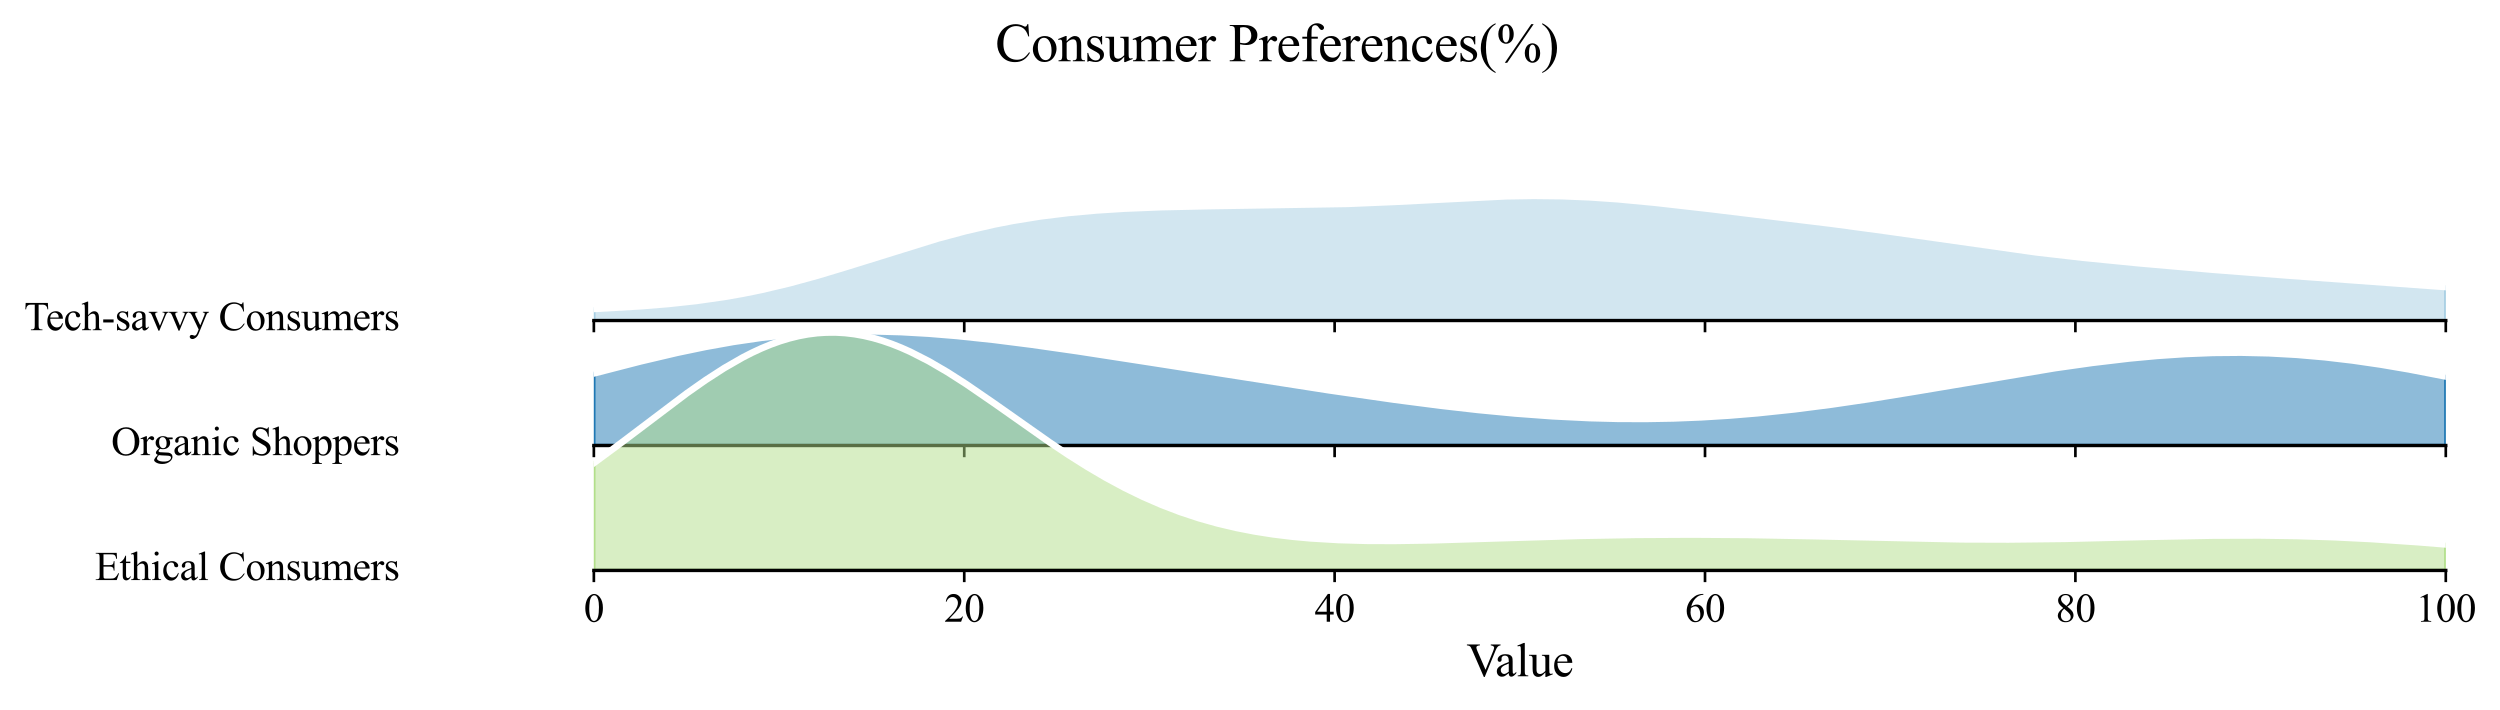 <?xml version="1.0" encoding="utf-8" standalone="no"?>
<!DOCTYPE svg PUBLIC "-//W3C//DTD SVG 1.1//EN"
  "http://www.w3.org/Graphics/SVG/1.1/DTD/svg11.dtd">
<svg xmlns:xlink="http://www.w3.org/1999/xlink" width="746.973pt" height="212.255pt" viewBox="0 0 746.973 212.255" xmlns="http://www.w3.org/2000/svg" version="1.1">
 <defs>
  <style type="text/css">*{stroke-linejoin: round; stroke-linecap: butt}</style>
 </defs>
 <g id="figure_1">
  <g id="patch_1">
   <path d="M 0 212.255 
L 746.973 212.255 
L 746.973 0 
L 0 0 
z
" style="fill: #ffffff"/>
  </g>
  <g id="axes_1">
   <g id="patch_2">
    <path d="M 177.438 95.78 
L 730.773 95.78 
L 730.773 21.12 
L 177.438 21.12 
L 177.438 95.78 
z
" style="fill: none; opacity: 0"/>
   </g>
   <g id="FillBetweenPolyCollection_1">
    <defs>
     <path id="m89d0091199" d="M 177.438 -119.961 
L 177.438 -116.475 
L 180.219 -116.475 
L 182.999 -116.475 
L 185.78 -116.475 
L 188.561 -116.475 
L 191.341 -116.475 
L 194.122 -116.475 
L 196.902 -116.475 
L 199.683 -116.475 
L 202.463 -116.475 
L 205.244 -116.475 
L 208.025 -116.475 
L 210.805 -116.475 
L 213.586 -116.475 
L 216.366 -116.475 
L 219.147 -116.475 
L 221.927 -116.475 
L 224.708 -116.475 
L 227.489 -116.475 
L 230.269 -116.475 
L 233.05 -116.475 
L 235.83 -116.475 
L 238.611 -116.475 
L 241.391 -116.475 
L 244.172 -116.475 
L 246.953 -116.475 
L 249.733 -116.475 
L 252.514 -116.475 
L 255.294 -116.475 
L 258.075 -116.475 
L 260.856 -116.475 
L 263.636 -116.475 
L 266.417 -116.475 
L 269.197 -116.475 
L 271.978 -116.475 
L 274.758 -116.475 
L 277.539 -116.475 
L 280.32 -116.475 
L 283.1 -116.475 
L 285.881 -116.475 
L 288.661 -116.475 
L 291.442 -116.475 
L 294.222 -116.475 
L 297.003 -116.475 
L 299.784 -116.475 
L 302.564 -116.475 
L 305.345 -116.475 
L 308.125 -116.475 
L 310.906 -116.475 
L 313.686 -116.475 
L 316.467 -116.475 
L 319.248 -116.475 
L 322.028 -116.475 
L 324.809 -116.475 
L 327.589 -116.475 
L 330.37 -116.475 
L 333.15 -116.475 
L 335.931 -116.475 
L 338.712 -116.475 
L 341.492 -116.475 
L 344.273 -116.475 
L 347.053 -116.475 
L 349.834 -116.475 
L 352.614 -116.475 
L 355.395 -116.475 
L 358.176 -116.475 
L 360.956 -116.475 
L 363.737 -116.475 
L 366.517 -116.475 
L 369.298 -116.475 
L 372.079 -116.475 
L 374.859 -116.475 
L 377.64 -116.475 
L 380.42 -116.475 
L 383.201 -116.475 
L 385.981 -116.475 
L 388.762 -116.475 
L 391.543 -116.475 
L 394.323 -116.475 
L 397.104 -116.475 
L 399.884 -116.475 
L 402.665 -116.475 
L 405.445 -116.475 
L 408.226 -116.475 
L 411.007 -116.475 
L 413.787 -116.475 
L 416.568 -116.475 
L 419.348 -116.475 
L 422.129 -116.475 
L 424.909 -116.475 
L 427.69 -116.475 
L 430.471 -116.475 
L 433.251 -116.475 
L 436.032 -116.475 
L 438.812 -116.475 
L 441.593 -116.475 
L 444.373 -116.475 
L 447.154 -116.475 
L 449.935 -116.475 
L 452.715 -116.475 
L 455.496 -116.475 
L 458.276 -116.475 
L 461.057 -116.475 
L 463.838 -116.475 
L 466.618 -116.475 
L 469.399 -116.475 
L 472.179 -116.475 
L 474.96 -116.475 
L 477.74 -116.475 
L 480.521 -116.475 
L 483.302 -116.475 
L 486.082 -116.475 
L 488.863 -116.475 
L 491.643 -116.475 
L 494.424 -116.475 
L 497.204 -116.475 
L 499.985 -116.475 
L 502.766 -116.475 
L 505.546 -116.475 
L 508.327 -116.475 
L 511.107 -116.475 
L 513.888 -116.475 
L 516.668 -116.475 
L 519.449 -116.475 
L 522.23 -116.475 
L 525.01 -116.475 
L 527.791 -116.475 
L 530.571 -116.475 
L 533.352 -116.475 
L 536.132 -116.475 
L 538.913 -116.475 
L 541.694 -116.475 
L 544.474 -116.475 
L 547.255 -116.475 
L 550.035 -116.475 
L 552.816 -116.475 
L 555.596 -116.475 
L 558.377 -116.475 
L 561.158 -116.475 
L 563.938 -116.475 
L 566.719 -116.475 
L 569.499 -116.475 
L 572.28 -116.475 
L 575.061 -116.475 
L 577.841 -116.475 
L 580.622 -116.475 
L 583.402 -116.475 
L 586.183 -116.475 
L 588.963 -116.475 
L 591.744 -116.475 
L 594.525 -116.475 
L 597.305 -116.475 
L 600.086 -116.475 
L 602.866 -116.475 
L 605.647 -116.475 
L 608.427 -116.475 
L 611.208 -116.475 
L 613.989 -116.475 
L 616.769 -116.475 
L 619.55 -116.475 
L 622.33 -116.475 
L 625.111 -116.475 
L 627.891 -116.475 
L 630.672 -116.475 
L 633.453 -116.475 
L 636.233 -116.475 
L 639.014 -116.475 
L 641.794 -116.475 
L 644.575 -116.475 
L 647.355 -116.475 
L 650.136 -116.475 
L 652.917 -116.475 
L 655.697 -116.475 
L 658.478 -116.475 
L 661.258 -116.475 
L 664.039 -116.475 
L 666.82 -116.475 
L 669.6 -116.475 
L 672.381 -116.475 
L 675.161 -116.475 
L 677.942 -116.475 
L 680.722 -116.475 
L 683.503 -116.475 
L 686.284 -116.475 
L 689.064 -116.475 
L 691.845 -116.475 
L 694.625 -116.475 
L 697.406 -116.475 
L 700.186 -116.475 
L 702.967 -116.475 
L 705.748 -116.475 
L 708.528 -116.475 
L 711.309 -116.475 
L 714.089 -116.475 
L 716.87 -116.475 
L 719.65 -116.475 
L 722.431 -116.475 
L 725.212 -116.475 
L 727.992 -116.475 
L 730.773 -116.475 
L 730.773 -126.504 
L 730.773 -126.504 
L 727.992 -126.76 
L 725.212 -127.004 
L 722.431 -127.236 
L 719.65 -127.458 
L 716.87 -127.67 
L 714.089 -127.874 
L 711.309 -128.072 
L 708.528 -128.263 
L 705.748 -128.451 
L 702.967 -128.635 
L 700.186 -128.818 
L 697.406 -129.001 
L 694.625 -129.185 
L 691.845 -129.371 
L 689.064 -129.56 
L 686.284 -129.752 
L 683.503 -129.948 
L 680.722 -130.149 
L 677.942 -130.353 
L 675.161 -130.563 
L 672.381 -130.777 
L 669.6 -130.995 
L 666.82 -131.217 
L 664.039 -131.443 
L 661.258 -131.672 
L 658.478 -131.904 
L 655.697 -132.14 
L 652.917 -132.379 
L 650.136 -132.62 
L 647.355 -132.865 
L 644.575 -133.112 
L 641.794 -133.364 
L 639.014 -133.619 
L 636.233 -133.879 
L 633.453 -134.144 
L 630.672 -134.414 
L 627.891 -134.691 
L 625.111 -134.976 
L 622.33 -135.268 
L 619.55 -135.569 
L 616.769 -135.879 
L 613.989 -136.199 
L 611.208 -136.529 
L 608.427 -136.869 
L 605.647 -137.219 
L 602.866 -137.578 
L 600.086 -137.948 
L 597.305 -138.326 
L 594.525 -138.713 
L 591.744 -139.107 
L 588.963 -139.507 
L 586.183 -139.912 
L 583.402 -140.32 
L 580.622 -140.731 
L 577.841 -141.143 
L 575.061 -141.554 
L 572.28 -141.964 
L 569.499 -142.371 
L 566.719 -142.773 
L 563.938 -143.171 
L 561.158 -143.563 
L 558.377 -143.949 
L 555.596 -144.328 
L 552.816 -144.7 
L 550.035 -145.066 
L 547.255 -145.425 
L 544.474 -145.779 
L 541.694 -146.127 
L 538.913 -146.471 
L 536.132 -146.811 
L 533.352 -147.148 
L 530.571 -147.483 
L 527.791 -147.816 
L 525.01 -148.149 
L 522.23 -148.481 
L 519.449 -148.813 
L 516.668 -149.145 
L 513.888 -149.476 
L 511.107 -149.807 
L 508.327 -150.135 
L 505.546 -150.461 
L 502.766 -150.782 
L 499.985 -151.097 
L 497.204 -151.405 
L 494.424 -151.702 
L 491.643 -151.987 
L 488.863 -152.258 
L 486.082 -152.512 
L 483.302 -152.747 
L 480.521 -152.961 
L 477.74 -153.153 
L 474.96 -153.32 
L 472.179 -153.461 
L 469.399 -153.576 
L 466.618 -153.662 
L 463.838 -153.722 
L 461.057 -153.753 
L 458.276 -153.758 
L 455.496 -153.737 
L 452.715 -153.692 
L 449.935 -153.624 
L 447.154 -153.535 
L 444.373 -153.429 
L 441.593 -153.306 
L 438.812 -153.171 
L 436.032 -153.025 
L 433.251 -152.872 
L 430.471 -152.715 
L 427.69 -152.556 
L 424.909 -152.397 
L 422.129 -152.242 
L 419.348 -152.091 
L 416.568 -151.947 
L 413.787 -151.811 
L 411.007 -151.684 
L 408.226 -151.567 
L 405.445 -151.46 
L 402.665 -151.364 
L 399.884 -151.278 
L 397.104 -151.202 
L 394.323 -151.135 
L 391.543 -151.077 
L 388.762 -151.027 
L 385.981 -150.983 
L 383.201 -150.945 
L 380.42 -150.91 
L 377.64 -150.879 
L 374.859 -150.849 
L 372.079 -150.82 
L 369.298 -150.79 
L 366.517 -150.758 
L 363.737 -150.722 
L 360.956 -150.683 
L 358.176 -150.638 
L 355.395 -150.587 
L 352.614 -150.527 
L 349.834 -150.459 
L 347.053 -150.38 
L 344.273 -150.288 
L 341.492 -150.184 
L 338.712 -150.064 
L 335.931 -149.928 
L 333.15 -149.773 
L 330.37 -149.597 
L 327.589 -149.399 
L 324.809 -149.175 
L 322.028 -148.926 
L 319.248 -148.647 
L 316.467 -148.338 
L 313.686 -147.996 
L 310.906 -147.619 
L 308.125 -147.208 
L 305.345 -146.759 
L 302.564 -146.272 
L 299.784 -145.746 
L 297.003 -145.182 
L 294.222 -144.58 
L 291.442 -143.94 
L 288.661 -143.263 
L 285.881 -142.551 
L 283.1 -141.806 
L 280.32 -141.031 
L 277.539 -140.228 
L 274.758 -139.401 
L 271.978 -138.553 
L 269.197 -137.689 
L 266.417 -136.812 
L 263.636 -135.927 
L 260.856 -135.039 
L 258.075 -134.152 
L 255.294 -133.271 
L 252.514 -132.399 
L 249.733 -131.543 
L 246.953 -130.705 
L 244.172 -129.89 
L 241.391 -129.101 
L 238.611 -128.34 
L 235.83 -127.612 
L 233.05 -126.918 
L 230.269 -126.26 
L 227.489 -125.639 
L 224.708 -125.056 
L 221.927 -124.512 
L 219.147 -124.005 
L 216.366 -123.537 
L 213.586 -123.106 
L 210.805 -122.71 
L 208.025 -122.347 
L 205.244 -122.017 
L 202.463 -121.717 
L 199.683 -121.444 
L 196.902 -121.197 
L 194.122 -120.972 
L 191.341 -120.767 
L 188.561 -120.58 
L 185.78 -120.408 
L 182.999 -120.249 
L 180.219 -120.101 
L 177.438 -119.961 
z
" style="stroke: #a6cee3"/>
    </defs>
    <g clip-path="url(#p721ad6c686)">
     <use xlink:href="#m89d0091199" x="0" y="212.255" style="fill: #a6cee3; fill-opacity: 0.5; stroke: #a6cee3"/>
    </g>
   </g>
   <g id="matplotlib.axis_1">
    <g id="xtick_1">
     <g id="line2d_1">
      <defs>
       <path id="mc5cf76986b" d="M 0 0 
L 0 3.5 
" style="stroke: #000000; stroke-width: 0.8"/>
      </defs>
      <g>
       <use xlink:href="#mc5cf76986b" x="177.438" y="95.78" style="stroke: #000000; stroke-width: 0.8"/>
      </g>
     </g>
    </g>
    <g id="xtick_2">
     <g id="line2d_2">
      <g>
       <use xlink:href="#mc5cf76986b" x="288.105" y="95.78" style="stroke: #000000; stroke-width: 0.8"/>
      </g>
     </g>
    </g>
    <g id="xtick_3">
     <g id="line2d_3">
      <g>
       <use xlink:href="#mc5cf76986b" x="398.772" y="95.78" style="stroke: #000000; stroke-width: 0.8"/>
      </g>
     </g>
    </g>
    <g id="xtick_4">
     <g id="line2d_4">
      <g>
       <use xlink:href="#mc5cf76986b" x="509.439" y="95.78" style="stroke: #000000; stroke-width: 0.8"/>
      </g>
     </g>
    </g>
    <g id="xtick_5">
     <g id="line2d_5">
      <g>
       <use xlink:href="#mc5cf76986b" x="620.106" y="95.78" style="stroke: #000000; stroke-width: 0.8"/>
      </g>
     </g>
    </g>
    <g id="xtick_6">
     <g id="line2d_6">
      <g>
       <use xlink:href="#mc5cf76986b" x="730.773" y="95.78" style="stroke: #000000; stroke-width: 0.8"/>
      </g>
     </g>
    </g>
   </g>
   <g id="matplotlib.axis_2"/>
   <g id="line2d_7">
    <path d="M 177.438 92.294 
L 191.341 91.488 
L 199.683 90.811 
L 208.025 89.908 
L 216.366 88.718 
L 221.927 87.744 
L 227.489 86.616 
L 235.83 84.643 
L 244.172 82.365 
L 252.514 79.856 
L 280.32 71.224 
L 288.661 68.992 
L 297.003 67.073 
L 302.564 65.984 
L 310.906 64.636 
L 319.248 63.608 
L 327.589 62.857 
L 335.931 62.327 
L 347.053 61.876 
L 360.956 61.572 
L 402.665 60.892 
L 416.568 60.309 
L 449.935 58.631 
L 458.276 58.497 
L 466.618 58.593 
L 474.96 58.935 
L 483.302 59.508 
L 494.424 60.553 
L 511.107 62.449 
L 547.255 66.83 
L 563.938 69.084 
L 608.427 75.387 
L 622.33 76.987 
L 639.014 78.636 
L 661.258 80.583 
L 683.503 82.307 
L 730.773 85.751 
L 730.773 85.751 
" clip-path="url(#p721ad6c686)" style="fill: none; stroke: #ffffff; stroke-width: 2; stroke-linecap: square"/>
   </g>
   <g id="line2d_8">
    <path d="M 177.438 95.78 
L 730.773 95.78 
" style="fill: none; stroke: #000000; stroke-linecap: square"/>
   </g>
   <g id="text_1">
    <g id="patch_3">
     <path d="M 3.24 105.201 
L 123.298 105.201 
L 123.298 86.359 
L 3.24 86.359 
z
" style="fill: #ffffff; opacity: 0.5"/>
    </g>
    <!-- Tech-savvy Consumers -->
    <g transform="translate(7.2 98.652) scale(0.12 -0.12)">
     <defs>
      <path id="TimesNewRomanPSMT-54" d="M 3703 4238 
L 3750 3244 
L 3631 3244 
Q 3597 3506 3538 3619 
Q 3441 3800 3280 3886 
Q 3119 3972 2856 3972 
L 2259 3972 
L 2259 734 
Q 2259 344 2344 247 
Q 2463 116 2709 116 
L 2856 116 
L 2856 0 
L 1059 0 
L 1059 116 
L 1209 116 
Q 1478 116 1591 278 
Q 1659 378 1659 734 
L 1659 3972 
L 1150 3972 
Q 853 3972 728 3928 
Q 566 3869 450 3700 
Q 334 3531 313 3244 
L 194 3244 
L 244 4238 
L 3703 4238 
z
" transform="scale(0.016)"/>
      <path id="TimesNewRomanPSMT-65" d="M 681 1784 
Q 678 1147 991 784 
Q 1303 422 1725 422 
Q 2006 422 2214 576 
Q 2422 731 2563 1106 
L 2659 1044 
Q 2594 616 2278 264 
Q 1963 -88 1488 -88 
Q 972 -88 605 314 
Q 238 716 238 1394 
Q 238 2128 614 2539 
Q 991 2950 1559 2950 
Q 2041 2950 2350 2633 
Q 2659 2316 2659 1784 
L 681 1784 
z
M 681 1966 
L 2006 1966 
Q 1991 2241 1941 2353 
Q 1863 2528 1708 2628 
Q 1553 2728 1384 2728 
Q 1125 2728 920 2526 
Q 716 2325 681 1966 
z
" transform="scale(0.016)"/>
      <path id="TimesNewRomanPSMT-63" d="M 2631 1088 
Q 2516 522 2178 217 
Q 1841 -88 1431 -88 
Q 944 -88 581 321 
Q 219 731 219 1428 
Q 219 2103 620 2525 
Q 1022 2947 1584 2947 
Q 2006 2947 2278 2723 
Q 2550 2500 2550 2259 
Q 2550 2141 2473 2067 
Q 2397 1994 2259 1994 
Q 2075 1994 1981 2113 
Q 1928 2178 1911 2362 
Q 1894 2547 1784 2644 
Q 1675 2738 1481 2738 
Q 1169 2738 978 2506 
Q 725 2200 725 1697 
Q 725 1184 976 792 
Q 1228 400 1656 400 
Q 1963 400 2206 609 
Q 2378 753 2541 1131 
L 2631 1088 
z
" transform="scale(0.016)"/>
      <path id="TimesNewRomanPSMT-68" d="M 1041 4444 
L 1041 2350 
Q 1388 2731 1591 2839 
Q 1794 2947 1997 2947 
Q 2241 2947 2416 2812 
Q 2591 2678 2675 2391 
Q 2734 2191 2734 1659 
L 2734 647 
Q 2734 375 2778 275 
Q 2809 200 2884 156 
Q 2959 113 3159 113 
L 3159 0 
L 1753 0 
L 1753 113 
L 1819 113 
Q 2019 113 2097 173 
Q 2175 234 2206 353 
Q 2216 403 2216 647 
L 2216 1659 
Q 2216 2128 2167 2275 
Q 2119 2422 2012 2495 
Q 1906 2569 1756 2569 
Q 1603 2569 1437 2487 
Q 1272 2406 1041 2159 
L 1041 647 
Q 1041 353 1073 281 
Q 1106 209 1195 161 
Q 1284 113 1503 113 
L 1503 0 
L 84 0 
L 84 113 
Q 275 113 384 172 
Q 447 203 484 290 
Q 522 378 522 647 
L 522 3238 
Q 522 3728 498 3840 
Q 475 3953 426 3993 
Q 378 4034 297 4034 
Q 231 4034 84 3984 
L 41 4094 
L 897 4444 
L 1041 4444 
z
" transform="scale(0.016)"/>
      <path id="TimesNewRomanPSMT-2d" d="M 259 1672 
L 1875 1672 
L 1875 1200 
L 259 1200 
L 259 1672 
z
" transform="scale(0.016)"/>
      <path id="TimesNewRomanPSMT-73" d="M 2050 2947 
L 2050 1972 
L 1947 1972 
Q 1828 2431 1642 2597 
Q 1456 2763 1169 2763 
Q 950 2763 815 2647 
Q 681 2531 681 2391 
Q 681 2216 781 2091 
Q 878 1963 1175 1819 
L 1631 1597 
Q 2266 1288 2266 781 
Q 2266 391 1970 151 
Q 1675 -88 1309 -88 
Q 1047 -88 709 6 
Q 606 38 541 38 
Q 469 38 428 -44 
L 325 -44 
L 325 978 
L 428 978 
Q 516 541 762 319 
Q 1009 97 1316 97 
Q 1531 97 1667 223 
Q 1803 350 1803 528 
Q 1803 744 1651 891 
Q 1500 1038 1047 1263 
Q 594 1488 453 1669 
Q 313 1847 313 2119 
Q 313 2472 555 2709 
Q 797 2947 1181 2947 
Q 1350 2947 1591 2875 
Q 1750 2828 1803 2828 
Q 1853 2828 1881 2850 
Q 1909 2872 1947 2947 
L 2050 2947 
z
" transform="scale(0.016)"/>
      <path id="TimesNewRomanPSMT-61" d="M 1822 413 
Q 1381 72 1269 19 
Q 1100 -59 909 -59 
Q 613 -59 420 144 
Q 228 347 228 678 
Q 228 888 322 1041 
Q 450 1253 767 1440 
Q 1084 1628 1822 1897 
L 1822 2009 
Q 1822 2438 1686 2597 
Q 1550 2756 1291 2756 
Q 1094 2756 978 2650 
Q 859 2544 859 2406 
L 866 2225 
Q 866 2081 792 2003 
Q 719 1925 600 1925 
Q 484 1925 411 2006 
Q 338 2088 338 2228 
Q 338 2497 613 2722 
Q 888 2947 1384 2947 
Q 1766 2947 2009 2819 
Q 2194 2722 2281 2516 
Q 2338 2381 2338 1966 
L 2338 994 
Q 2338 584 2353 492 
Q 2369 400 2405 369 
Q 2441 338 2488 338 
Q 2538 338 2575 359 
Q 2641 400 2828 588 
L 2828 413 
Q 2478 -56 2159 -56 
Q 2006 -56 1915 50 
Q 1825 156 1822 413 
z
M 1822 616 
L 1822 1706 
Q 1350 1519 1213 1441 
Q 966 1303 859 1153 
Q 753 1003 753 825 
Q 753 600 887 451 
Q 1022 303 1197 303 
Q 1434 303 1822 616 
z
" transform="scale(0.016)"/>
      <path id="TimesNewRomanPSMT-76" d="M 53 2863 
L 1400 2863 
L 1400 2747 
L 1313 2747 
Q 1191 2747 1127 2687 
Q 1063 2628 1063 2528 
Q 1063 2419 1128 2269 
L 1794 688 
L 2463 2328 
Q 2534 2503 2534 2594 
Q 2534 2638 2509 2666 
Q 2475 2713 2422 2730 
Q 2369 2747 2206 2747 
L 2206 2863 
L 3141 2863 
L 3141 2747 
Q 2978 2734 2916 2681 
Q 2806 2588 2719 2369 
L 1703 -88 
L 1575 -88 
L 553 2328 
Q 484 2497 421 2570 
Q 359 2644 263 2694 
Q 209 2722 53 2747 
L 53 2863 
z
" transform="scale(0.016)"/>
      <path id="TimesNewRomanPSMT-79" d="M 38 2863 
L 1372 2863 
L 1372 2747 
L 1306 2747 
Q 1166 2747 1095 2686 
Q 1025 2625 1025 2534 
Q 1025 2413 1128 2197 
L 1825 753 
L 2466 2334 
Q 2519 2463 2519 2588 
Q 2519 2644 2497 2672 
Q 2472 2706 2419 2726 
Q 2366 2747 2231 2747 
L 2231 2863 
L 3163 2863 
L 3163 2747 
Q 3047 2734 2984 2696 
Q 2922 2659 2847 2556 
Q 2819 2513 2741 2316 
L 1575 -541 
Q 1406 -956 1132 -1168 
Q 859 -1381 606 -1381 
Q 422 -1381 303 -1275 
Q 184 -1169 184 -1031 
Q 184 -900 270 -820 
Q 356 -741 506 -741 
Q 609 -741 788 -809 
Q 913 -856 944 -856 
Q 1038 -856 1148 -759 
Q 1259 -663 1372 -384 
L 1575 113 
L 547 2272 
Q 500 2369 397 2513 
Q 319 2622 269 2659 
Q 197 2709 38 2747 
L 38 2863 
z
" transform="scale(0.016)"/>
      <path id="TimesNewRomanPSMT-20" transform="scale(0.016)"/>
      <path id="TimesNewRomanPSMT-43" d="M 3853 4334 
L 3950 2894 
L 3853 2894 
Q 3659 3541 3300 3825 
Q 2941 4109 2438 4109 
Q 2016 4109 1675 3895 
Q 1334 3681 1139 3212 
Q 944 2744 944 2047 
Q 944 1472 1128 1050 
Q 1313 628 1683 403 
Q 2053 178 2528 178 
Q 2941 178 3256 354 
Q 3572 531 3950 1056 
L 4047 994 
Q 3728 428 3303 165 
Q 2878 -97 2294 -97 
Q 1241 -97 663 684 
Q 231 1266 231 2053 
Q 231 2688 515 3219 
Q 800 3750 1298 4042 
Q 1797 4334 2388 4334 
Q 2847 4334 3294 4109 
Q 3425 4041 3481 4041 
Q 3566 4041 3628 4100 
Q 3709 4184 3744 4334 
L 3853 4334 
z
" transform="scale(0.016)"/>
      <path id="TimesNewRomanPSMT-6f" d="M 1600 2947 
Q 2250 2947 2644 2453 
Q 2978 2031 2978 1484 
Q 2978 1100 2793 706 
Q 2609 313 2286 112 
Q 1963 -88 1566 -88 
Q 919 -88 538 428 
Q 216 863 216 1403 
Q 216 1797 411 2186 
Q 606 2575 925 2761 
Q 1244 2947 1600 2947 
z
M 1503 2744 
Q 1338 2744 1170 2645 
Q 1003 2547 900 2300 
Q 797 2053 797 1666 
Q 797 1041 1045 587 
Q 1294 134 1700 134 
Q 2003 134 2200 384 
Q 2397 634 2397 1244 
Q 2397 2006 2069 2444 
Q 1847 2744 1503 2744 
z
" transform="scale(0.016)"/>
      <path id="TimesNewRomanPSMT-6e" d="M 1034 2341 
Q 1538 2947 1994 2947 
Q 2228 2947 2397 2830 
Q 2566 2713 2666 2444 
Q 2734 2256 2734 1869 
L 2734 647 
Q 2734 375 2778 278 
Q 2813 200 2889 156 
Q 2966 113 3172 113 
L 3172 0 
L 1756 0 
L 1756 113 
L 1816 113 
Q 2016 113 2095 173 
Q 2175 234 2206 353 
Q 2219 400 2219 647 
L 2219 1819 
Q 2219 2209 2117 2386 
Q 2016 2563 1775 2563 
Q 1403 2563 1034 2156 
L 1034 647 
Q 1034 356 1069 288 
Q 1113 197 1189 155 
Q 1266 113 1500 113 
L 1500 0 
L 84 0 
L 84 113 
L 147 113 
Q 366 113 442 223 
Q 519 334 519 647 
L 519 1709 
Q 519 2225 495 2337 
Q 472 2450 423 2490 
Q 375 2531 294 2531 
Q 206 2531 84 2484 
L 38 2597 
L 900 2947 
L 1034 2947 
L 1034 2341 
z
" transform="scale(0.016)"/>
      <path id="TimesNewRomanPSMT-75" d="M 2709 2863 
L 2709 1128 
Q 2709 631 2732 520 
Q 2756 409 2807 365 
Q 2859 322 2928 322 
Q 3025 322 3147 375 
L 3191 266 
L 2334 -88 
L 2194 -88 
L 2194 519 
Q 1825 119 1631 15 
Q 1438 -88 1222 -88 
Q 981 -88 804 51 
Q 628 191 559 409 
Q 491 628 491 1028 
L 491 2306 
Q 491 2509 447 2587 
Q 403 2666 317 2708 
Q 231 2750 6 2747 
L 6 2863 
L 1009 2863 
L 1009 947 
Q 1009 547 1148 422 
Q 1288 297 1484 297 
Q 1619 297 1789 381 
Q 1959 466 2194 703 
L 2194 2325 
Q 2194 2569 2105 2655 
Q 2016 2741 1734 2747 
L 1734 2863 
L 2709 2863 
z
" transform="scale(0.016)"/>
      <path id="TimesNewRomanPSMT-6d" d="M 1050 2338 
Q 1363 2650 1419 2697 
Q 1559 2816 1721 2881 
Q 1884 2947 2044 2947 
Q 2313 2947 2506 2790 
Q 2700 2634 2766 2338 
Q 3088 2713 3309 2830 
Q 3531 2947 3766 2947 
Q 3994 2947 4170 2830 
Q 4347 2713 4450 2447 
Q 4519 2266 4519 1878 
L 4519 647 
Q 4519 378 4559 278 
Q 4591 209 4675 161 
Q 4759 113 4950 113 
L 4950 0 
L 3538 0 
L 3538 113 
L 3597 113 
Q 3781 113 3884 184 
Q 3956 234 3988 344 
Q 4000 397 4000 647 
L 4000 1878 
Q 4000 2228 3916 2372 
Q 3794 2572 3525 2572 
Q 3359 2572 3192 2489 
Q 3025 2406 2788 2181 
L 2781 2147 
L 2788 2013 
L 2788 647 
Q 2788 353 2820 281 
Q 2853 209 2943 161 
Q 3034 113 3253 113 
L 3253 0 
L 1806 0 
L 1806 113 
Q 2044 113 2133 169 
Q 2222 225 2256 338 
Q 2272 391 2272 647 
L 2272 1878 
Q 2272 2228 2169 2381 
Q 2031 2581 1784 2581 
Q 1616 2581 1450 2491 
Q 1191 2353 1050 2181 
L 1050 647 
Q 1050 366 1089 281 
Q 1128 197 1204 155 
Q 1281 113 1516 113 
L 1516 0 
L 100 0 
L 100 113 
Q 297 113 375 155 
Q 453 197 493 289 
Q 534 381 534 647 
L 534 1741 
Q 534 2213 506 2350 
Q 484 2453 437 2492 
Q 391 2531 309 2531 
Q 222 2531 100 2484 
L 53 2597 
L 916 2947 
L 1050 2947 
L 1050 2338 
z
" transform="scale(0.016)"/>
      <path id="TimesNewRomanPSMT-72" d="M 1038 2947 
L 1038 2303 
Q 1397 2947 1775 2947 
Q 1947 2947 2059 2842 
Q 2172 2738 2172 2600 
Q 2172 2478 2090 2393 
Q 2009 2309 1897 2309 
Q 1788 2309 1652 2417 
Q 1516 2525 1450 2525 
Q 1394 2525 1328 2463 
Q 1188 2334 1038 2041 
L 1038 669 
Q 1038 431 1097 309 
Q 1138 225 1241 169 
Q 1344 113 1538 113 
L 1538 0 
L 72 0 
L 72 113 
Q 291 113 397 181 
Q 475 231 506 341 
Q 522 394 522 644 
L 522 1753 
Q 522 2253 501 2348 
Q 481 2444 426 2487 
Q 372 2531 291 2531 
Q 194 2531 72 2484 
L 41 2597 
L 906 2947 
L 1038 2947 
z
" transform="scale(0.016)"/>
     </defs>
     <use xlink:href="#TimesNewRomanPSMT-54"/>
     <use xlink:href="#TimesNewRomanPSMT-65" transform="translate(54.084 0)"/>
     <use xlink:href="#TimesNewRomanPSMT-63" transform="translate(98.469 0)"/>
     <use xlink:href="#TimesNewRomanPSMT-68" transform="translate(142.854 0)"/>
     <use xlink:href="#TimesNewRomanPSMT-2d" transform="translate(192.854 0)"/>
     <use xlink:href="#TimesNewRomanPSMT-73" transform="translate(226.154 0)"/>
     <use xlink:href="#TimesNewRomanPSMT-61" transform="translate(265.07 0)"/>
     <use xlink:href="#TimesNewRomanPSMT-76" transform="translate(309.455 0)"/>
     <use xlink:href="#TimesNewRomanPSMT-76" transform="translate(359.455 0)"/>
     <use xlink:href="#TimesNewRomanPSMT-79" transform="translate(409.455 0)"/>
     <use xlink:href="#TimesNewRomanPSMT-20" transform="translate(459.455 0)"/>
     <use xlink:href="#TimesNewRomanPSMT-43" transform="translate(484.455 0)"/>
     <use xlink:href="#TimesNewRomanPSMT-6f" transform="translate(551.154 0)"/>
     <use xlink:href="#TimesNewRomanPSMT-6e" transform="translate(601.154 0)"/>
     <use xlink:href="#TimesNewRomanPSMT-73" transform="translate(651.154 0)"/>
     <use xlink:href="#TimesNewRomanPSMT-75" transform="translate(690.07 0)"/>
     <use xlink:href="#TimesNewRomanPSMT-6d" transform="translate(740.07 0)"/>
     <use xlink:href="#TimesNewRomanPSMT-65" transform="translate(817.854 0)"/>
     <use xlink:href="#TimesNewRomanPSMT-72" transform="translate(862.238 0)"/>
     <use xlink:href="#TimesNewRomanPSMT-73" transform="translate(895.539 0)"/>
    </g>
   </g>
  </g>
  <g id="axes_2">
   <g id="patch_4">
    <path d="M 177.438 133.11 
L 730.773 133.11 
L 730.773 58.45 
L 177.438 58.45 
L 177.438 133.11 
z
" style="fill: none; opacity: 0"/>
   </g>
   <g id="FillBetweenPolyCollection_2">
    <defs>
     <path id="m42a51d1116" d="M 177.438 -100.689 
L 177.438 -79.145 
L 180.219 -79.145 
L 182.999 -79.145 
L 185.78 -79.145 
L 188.561 -79.145 
L 191.341 -79.145 
L 194.122 -79.145 
L 196.902 -79.145 
L 199.683 -79.145 
L 202.463 -79.145 
L 205.244 -79.145 
L 208.025 -79.145 
L 210.805 -79.145 
L 213.586 -79.145 
L 216.366 -79.145 
L 219.147 -79.145 
L 221.927 -79.145 
L 224.708 -79.145 
L 227.489 -79.145 
L 230.269 -79.145 
L 233.05 -79.145 
L 235.83 -79.145 
L 238.611 -79.145 
L 241.391 -79.145 
L 244.172 -79.145 
L 246.953 -79.145 
L 249.733 -79.145 
L 252.514 -79.145 
L 255.294 -79.145 
L 258.075 -79.145 
L 260.856 -79.145 
L 263.636 -79.145 
L 266.417 -79.145 
L 269.197 -79.145 
L 271.978 -79.145 
L 274.758 -79.145 
L 277.539 -79.145 
L 280.32 -79.145 
L 283.1 -79.145 
L 285.881 -79.145 
L 288.661 -79.145 
L 291.442 -79.145 
L 294.222 -79.145 
L 297.003 -79.145 
L 299.784 -79.145 
L 302.564 -79.145 
L 305.345 -79.145 
L 308.125 -79.145 
L 310.906 -79.145 
L 313.686 -79.145 
L 316.467 -79.145 
L 319.248 -79.145 
L 322.028 -79.145 
L 324.809 -79.145 
L 327.589 -79.145 
L 330.37 -79.145 
L 333.15 -79.145 
L 335.931 -79.145 
L 338.712 -79.145 
L 341.492 -79.145 
L 344.273 -79.145 
L 347.053 -79.145 
L 349.834 -79.145 
L 352.614 -79.145 
L 355.395 -79.145 
L 358.176 -79.145 
L 360.956 -79.145 
L 363.737 -79.145 
L 366.517 -79.145 
L 369.298 -79.145 
L 372.079 -79.145 
L 374.859 -79.145 
L 377.64 -79.145 
L 380.42 -79.145 
L 383.201 -79.145 
L 385.981 -79.145 
L 388.762 -79.145 
L 391.543 -79.145 
L 394.323 -79.145 
L 397.104 -79.145 
L 399.884 -79.145 
L 402.665 -79.145 
L 405.445 -79.145 
L 408.226 -79.145 
L 411.007 -79.145 
L 413.787 -79.145 
L 416.568 -79.145 
L 419.348 -79.145 
L 422.129 -79.145 
L 424.909 -79.145 
L 427.69 -79.145 
L 430.471 -79.145 
L 433.251 -79.145 
L 436.032 -79.145 
L 438.812 -79.145 
L 441.593 -79.145 
L 444.373 -79.145 
L 447.154 -79.145 
L 449.935 -79.145 
L 452.715 -79.145 
L 455.496 -79.145 
L 458.276 -79.145 
L 461.057 -79.145 
L 463.838 -79.145 
L 466.618 -79.145 
L 469.399 -79.145 
L 472.179 -79.145 
L 474.96 -79.145 
L 477.74 -79.145 
L 480.521 -79.145 
L 483.302 -79.145 
L 486.082 -79.145 
L 488.863 -79.145 
L 491.643 -79.145 
L 494.424 -79.145 
L 497.204 -79.145 
L 499.985 -79.145 
L 502.766 -79.145 
L 505.546 -79.145 
L 508.327 -79.145 
L 511.107 -79.145 
L 513.888 -79.145 
L 516.668 -79.145 
L 519.449 -79.145 
L 522.23 -79.145 
L 525.01 -79.145 
L 527.791 -79.145 
L 530.571 -79.145 
L 533.352 -79.145 
L 536.132 -79.145 
L 538.913 -79.145 
L 541.694 -79.145 
L 544.474 -79.145 
L 547.255 -79.145 
L 550.035 -79.145 
L 552.816 -79.145 
L 555.596 -79.145 
L 558.377 -79.145 
L 561.158 -79.145 
L 563.938 -79.145 
L 566.719 -79.145 
L 569.499 -79.145 
L 572.28 -79.145 
L 575.061 -79.145 
L 577.841 -79.145 
L 580.622 -79.145 
L 583.402 -79.145 
L 586.183 -79.145 
L 588.963 -79.145 
L 591.744 -79.145 
L 594.525 -79.145 
L 597.305 -79.145 
L 600.086 -79.145 
L 602.866 -79.145 
L 605.647 -79.145 
L 608.427 -79.145 
L 611.208 -79.145 
L 613.989 -79.145 
L 616.769 -79.145 
L 619.55 -79.145 
L 622.33 -79.145 
L 625.111 -79.145 
L 627.891 -79.145 
L 630.672 -79.145 
L 633.453 -79.145 
L 636.233 -79.145 
L 639.014 -79.145 
L 641.794 -79.145 
L 644.575 -79.145 
L 647.355 -79.145 
L 650.136 -79.145 
L 652.917 -79.145 
L 655.697 -79.145 
L 658.478 -79.145 
L 661.258 -79.145 
L 664.039 -79.145 
L 666.82 -79.145 
L 669.6 -79.145 
L 672.381 -79.145 
L 675.161 -79.145 
L 677.942 -79.145 
L 680.722 -79.145 
L 683.503 -79.145 
L 686.284 -79.145 
L 689.064 -79.145 
L 691.845 -79.145 
L 694.625 -79.145 
L 697.406 -79.145 
L 700.186 -79.145 
L 702.967 -79.145 
L 705.748 -79.145 
L 708.528 -79.145 
L 711.309 -79.145 
L 714.089 -79.145 
L 716.87 -79.145 
L 719.65 -79.145 
L 722.431 -79.145 
L 725.212 -79.145 
L 727.992 -79.145 
L 730.773 -79.145 
L 730.773 -99.77 
L 730.773 -99.77 
L 727.992 -100.331 
L 725.212 -100.877 
L 722.431 -101.408 
L 719.65 -101.921 
L 716.87 -102.415 
L 714.089 -102.889 
L 711.309 -103.341 
L 708.528 -103.771 
L 705.748 -104.176 
L 702.967 -104.556 
L 700.186 -104.91 
L 697.406 -105.237 
L 694.625 -105.536 
L 691.845 -105.806 
L 689.064 -106.048 
L 686.284 -106.261 
L 683.503 -106.443 
L 680.722 -106.596 
L 677.942 -106.719 
L 675.161 -106.812 
L 672.381 -106.874 
L 669.6 -106.907 
L 666.82 -106.911 
L 664.039 -106.885 
L 661.258 -106.831 
L 658.478 -106.748 
L 655.697 -106.638 
L 652.917 -106.502 
L 650.136 -106.339 
L 647.355 -106.15 
L 644.575 -105.938 
L 641.794 -105.701 
L 639.014 -105.443 
L 636.233 -105.162 
L 633.453 -104.861 
L 630.672 -104.54 
L 627.891 -104.201 
L 625.111 -103.845 
L 622.33 -103.472 
L 619.55 -103.084 
L 616.769 -102.682 
L 613.989 -102.267 
L 611.208 -101.841 
L 608.427 -101.403 
L 605.647 -100.957 
L 602.866 -100.502 
L 600.086 -100.04 
L 597.305 -99.572 
L 594.525 -99.1 
L 591.744 -98.623 
L 588.963 -98.145 
L 586.183 -97.664 
L 583.402 -97.184 
L 580.622 -96.704 
L 577.841 -96.226 
L 575.061 -95.751 
L 572.28 -95.28 
L 569.499 -94.814 
L 566.719 -94.355 
L 563.938 -93.902 
L 561.158 -93.457 
L 558.377 -93.021 
L 555.596 -92.595 
L 552.816 -92.179 
L 550.035 -91.775 
L 547.255 -91.384 
L 544.474 -91.006 
L 541.694 -90.641 
L 538.913 -90.292 
L 536.132 -89.957 
L 533.352 -89.639 
L 530.571 -89.338 
L 527.791 -89.053 
L 525.01 -88.787 
L 522.23 -88.538 
L 519.449 -88.308 
L 516.668 -88.098 
L 513.888 -87.906 
L 511.107 -87.735 
L 508.327 -87.583 
L 505.546 -87.451 
L 502.766 -87.34 
L 499.985 -87.249 
L 497.204 -87.179 
L 494.424 -87.129 
L 491.643 -87.1 
L 488.863 -87.091 
L 486.082 -87.103 
L 483.302 -87.134 
L 480.521 -87.186 
L 477.74 -87.257 
L 474.96 -87.348 
L 472.179 -87.457 
L 469.399 -87.585 
L 466.618 -87.732 
L 463.838 -87.896 
L 461.057 -88.077 
L 458.276 -88.276 
L 455.496 -88.49 
L 452.715 -88.72 
L 449.935 -88.965 
L 447.154 -89.225 
L 444.373 -89.498 
L 441.593 -89.785 
L 438.812 -90.084 
L 436.032 -90.395 
L 433.251 -90.717 
L 430.471 -91.05 
L 427.69 -91.392 
L 424.909 -91.744 
L 422.129 -92.105 
L 419.348 -92.474 
L 416.568 -92.85 
L 413.787 -93.233 
L 411.007 -93.623 
L 408.226 -94.018 
L 405.445 -94.418 
L 402.665 -94.824 
L 399.884 -95.234 
L 397.104 -95.647 
L 394.323 -96.065 
L 391.543 -96.485 
L 388.762 -96.909 
L 385.981 -97.335 
L 383.201 -97.764 
L 380.42 -98.194 
L 377.64 -98.627 
L 374.859 -99.061 
L 372.079 -99.496 
L 369.298 -99.933 
L 366.517 -100.371 
L 363.737 -100.809 
L 360.956 -101.249 
L 358.176 -101.688 
L 355.395 -102.128 
L 352.614 -102.568 
L 349.834 -103.008 
L 347.053 -103.448 
L 344.273 -103.886 
L 341.492 -104.324 
L 338.712 -104.76 
L 335.931 -105.194 
L 333.15 -105.625 
L 330.37 -106.054 
L 327.589 -106.48 
L 324.809 -106.901 
L 322.028 -107.318 
L 319.248 -107.729 
L 316.467 -108.134 
L 313.686 -108.532 
L 310.906 -108.921 
L 308.125 -109.302 
L 305.345 -109.673 
L 302.564 -110.032 
L 299.784 -110.38 
L 297.003 -110.714 
L 294.222 -111.033 
L 291.442 -111.337 
L 288.661 -111.623 
L 285.881 -111.892 
L 283.1 -112.141 
L 280.32 -112.368 
L 277.539 -112.574 
L 274.758 -112.756 
L 271.978 -112.914 
L 269.197 -113.046 
L 266.417 -113.151 
L 263.636 -113.228 
L 260.856 -113.276 
L 258.075 -113.294 
L 255.294 -113.281 
L 252.514 -113.236 
L 249.733 -113.16 
L 246.953 -113.05 
L 244.172 -112.907 
L 241.391 -112.731 
L 238.611 -112.521 
L 235.83 -112.277 
L 233.05 -111.999 
L 230.269 -111.688 
L 227.489 -111.344 
L 224.708 -110.967 
L 221.927 -110.558 
L 219.147 -110.118 
L 216.366 -109.648 
L 213.586 -109.149 
L 210.805 -108.622 
L 208.025 -108.068 
L 205.244 -107.489 
L 202.463 -106.886 
L 199.683 -106.262 
L 196.902 -105.617 
L 194.122 -104.953 
L 191.341 -104.273 
L 188.561 -103.578 
L 185.78 -102.87 
L 182.999 -102.151 
L 180.219 -101.423 
L 177.438 -100.689 
z
" style="stroke: #1f78b4"/>
    </defs>
    <g clip-path="url(#p526b727e4b)">
     <use xlink:href="#m42a51d1116" x="0" y="212.255" style="fill: #1f78b4; fill-opacity: 0.5; stroke: #1f78b4"/>
    </g>
   </g>
   <g id="matplotlib.axis_3">
    <g id="xtick_7">
     <g id="line2d_9">
      <g>
       <use xlink:href="#mc5cf76986b" x="177.438" y="133.11" style="stroke: #000000; stroke-width: 0.8"/>
      </g>
     </g>
    </g>
    <g id="xtick_8">
     <g id="line2d_10">
      <g>
       <use xlink:href="#mc5cf76986b" x="288.105" y="133.11" style="stroke: #000000; stroke-width: 0.8"/>
      </g>
     </g>
    </g>
    <g id="xtick_9">
     <g id="line2d_11">
      <g>
       <use xlink:href="#mc5cf76986b" x="398.772" y="133.11" style="stroke: #000000; stroke-width: 0.8"/>
      </g>
     </g>
    </g>
    <g id="xtick_10">
     <g id="line2d_12">
      <g>
       <use xlink:href="#mc5cf76986b" x="509.439" y="133.11" style="stroke: #000000; stroke-width: 0.8"/>
      </g>
     </g>
    </g>
    <g id="xtick_11">
     <g id="line2d_13">
      <g>
       <use xlink:href="#mc5cf76986b" x="620.106" y="133.11" style="stroke: #000000; stroke-width: 0.8"/>
      </g>
     </g>
    </g>
    <g id="xtick_12">
     <g id="line2d_14">
      <g>
       <use xlink:href="#mc5cf76986b" x="730.773" y="133.11" style="stroke: #000000; stroke-width: 0.8"/>
      </g>
     </g>
    </g>
   </g>
   <g id="matplotlib.axis_4"/>
   <g id="line2d_15">
    <path d="M 177.438 111.566 
L 191.341 107.983 
L 202.463 105.369 
L 210.805 103.634 
L 219.147 102.137 
L 227.489 100.912 
L 235.83 99.979 
L 244.172 99.348 
L 252.514 99.019 
L 260.856 98.979 
L 269.197 99.209 
L 277.539 99.681 
L 285.881 100.364 
L 297.003 101.542 
L 308.125 102.953 
L 322.028 104.938 
L 344.273 108.369 
L 397.104 116.608 
L 416.568 119.405 
L 430.471 121.206 
L 441.593 122.471 
L 452.715 123.535 
L 463.838 124.359 
L 474.96 124.908 
L 483.302 125.121 
L 491.643 125.155 
L 499.985 125.006 
L 508.327 124.672 
L 516.668 124.158 
L 525.01 123.469 
L 536.132 122.298 
L 547.255 120.871 
L 558.377 119.235 
L 572.28 116.975 
L 613.989 109.988 
L 625.111 108.411 
L 636.233 107.093 
L 644.575 106.318 
L 652.917 105.754 
L 661.258 105.425 
L 669.6 105.348 
L 677.942 105.536 
L 686.284 105.995 
L 694.625 106.72 
L 702.967 107.7 
L 711.309 108.914 
L 719.65 110.334 
L 730.773 112.485 
L 730.773 112.485 
" clip-path="url(#p526b727e4b)" style="fill: none; stroke: #ffffff; stroke-width: 2; stroke-linecap: square"/>
   </g>
   <g id="line2d_16">
    <path d="M 177.438 133.11 
L 730.773 133.11 
" style="fill: none; stroke: #000000; stroke-linecap: square"/>
   </g>
   <g id="text_2">
    <g id="patch_5">
     <path d="M 29.273 142.531 
L 123.298 142.531 
L 123.298 123.689 
L 29.273 123.689 
z
" style="fill: #ffffff; opacity: 0.5"/>
    </g>
    <!-- Organic Shoppers -->
    <g transform="translate(33.233 135.982) scale(0.12 -0.12)">
     <defs>
      <path id="TimesNewRomanPSMT-4f" d="M 2341 4334 
Q 3166 4334 3770 3707 
Q 4375 3081 4375 2144 
Q 4375 1178 3765 540 
Q 3156 -97 2291 -97 
Q 1416 -97 820 525 
Q 225 1147 225 2134 
Q 225 3144 913 3781 
Q 1509 4334 2341 4334 
z
M 2281 4106 
Q 1713 4106 1369 3684 
Q 941 3159 941 2147 
Q 941 1109 1384 550 
Q 1725 125 2284 125 
Q 2881 125 3270 590 
Q 3659 1056 3659 2059 
Q 3659 3147 3231 3681 
Q 2888 4106 2281 4106 
z
" transform="scale(0.016)"/>
      <path id="TimesNewRomanPSMT-67" d="M 966 1044 
Q 703 1172 562 1401 
Q 422 1631 422 1909 
Q 422 2334 742 2640 
Q 1063 2947 1563 2947 
Q 1972 2947 2272 2747 
L 2878 2747 
Q 3013 2747 3034 2739 
Q 3056 2731 3066 2713 
Q 3084 2684 3084 2613 
Q 3084 2531 3069 2500 
Q 3059 2484 3036 2475 
Q 3013 2466 2878 2466 
L 2506 2466 
Q 2681 2241 2681 1891 
Q 2681 1491 2375 1206 
Q 2069 922 1553 922 
Q 1341 922 1119 984 
Q 981 866 932 777 
Q 884 688 884 625 
Q 884 572 936 522 
Q 988 472 1138 450 
Q 1225 438 1575 428 
Q 2219 413 2409 384 
Q 2700 344 2873 169 
Q 3047 -6 3047 -263 
Q 3047 -616 2716 -925 
Q 2228 -1381 1444 -1381 
Q 841 -1381 425 -1109 
Q 191 -953 191 -784 
Q 191 -709 225 -634 
Q 278 -519 444 -313 
Q 466 -284 763 25 
Q 600 122 533 198 
Q 466 275 466 372 
Q 466 481 555 628 
Q 644 775 966 1044 
z
M 1509 2797 
Q 1278 2797 1122 2612 
Q 966 2428 966 2047 
Q 966 1553 1178 1281 
Q 1341 1075 1591 1075 
Q 1828 1075 1981 1253 
Q 2134 1431 2134 1813 
Q 2134 2309 1919 2591 
Q 1759 2797 1509 2797 
z
M 934 0 
Q 788 -159 713 -296 
Q 638 -434 638 -550 
Q 638 -700 819 -813 
Q 1131 -1006 1722 -1006 
Q 2284 -1006 2551 -807 
Q 2819 -609 2819 -384 
Q 2819 -222 2659 -153 
Q 2497 -84 2016 -72 
Q 1313 -53 934 0 
z
" transform="scale(0.016)"/>
      <path id="TimesNewRomanPSMT-69" d="M 928 4444 
Q 1059 4444 1151 4351 
Q 1244 4259 1244 4128 
Q 1244 3997 1151 3903 
Q 1059 3809 928 3809 
Q 797 3809 703 3903 
Q 609 3997 609 4128 
Q 609 4259 701 4351 
Q 794 4444 928 4444 
z
M 1188 2947 
L 1188 647 
Q 1188 378 1227 289 
Q 1266 200 1342 156 
Q 1419 113 1622 113 
L 1622 0 
L 231 0 
L 231 113 
Q 441 113 512 153 
Q 584 194 626 287 
Q 669 381 669 647 
L 669 1750 
Q 669 2216 641 2353 
Q 619 2453 572 2492 
Q 525 2531 444 2531 
Q 356 2531 231 2484 
L 188 2597 
L 1050 2947 
L 1188 2947 
z
" transform="scale(0.016)"/>
      <path id="TimesNewRomanPSMT-53" d="M 2934 4334 
L 2934 2869 
L 2819 2869 
Q 2763 3291 2617 3541 
Q 2472 3791 2203 3937 
Q 1934 4084 1647 4084 
Q 1322 4084 1109 3886 
Q 897 3688 897 3434 
Q 897 3241 1031 3081 
Q 1225 2847 1953 2456 
Q 2547 2138 2764 1967 
Q 2981 1797 3098 1565 
Q 3216 1334 3216 1081 
Q 3216 600 2842 251 
Q 2469 -97 1881 -97 
Q 1697 -97 1534 -69 
Q 1438 -53 1133 45 
Q 828 144 747 144 
Q 669 144 623 97 
Q 578 50 556 -97 
L 441 -97 
L 441 1356 
L 556 1356 
Q 638 900 775 673 
Q 913 447 1195 297 
Q 1478 147 1816 147 
Q 2206 147 2432 353 
Q 2659 559 2659 841 
Q 2659 997 2573 1156 
Q 2488 1316 2306 1453 
Q 2184 1547 1640 1851 
Q 1097 2156 867 2337 
Q 638 2519 519 2737 
Q 400 2956 400 3219 
Q 400 3675 750 4004 
Q 1100 4334 1641 4334 
Q 1978 4334 2356 4169 
Q 2531 4091 2603 4091 
Q 2684 4091 2736 4139 
Q 2788 4188 2819 4334 
L 2934 4334 
z
" transform="scale(0.016)"/>
      <path id="TimesNewRomanPSMT-70" d="M -6 2578 
L 875 2934 
L 994 2934 
L 994 2266 
Q 1216 2644 1439 2795 
Q 1663 2947 1909 2947 
Q 2341 2947 2628 2609 
Q 2981 2197 2981 1534 
Q 2981 794 2556 309 
Q 2206 -88 1675 -88 
Q 1444 -88 1275 -22 
Q 1150 25 994 166 
L 994 -706 
Q 994 -1000 1030 -1079 
Q 1066 -1159 1155 -1206 
Q 1244 -1253 1478 -1253 
L 1478 -1369 
L -22 -1369 
L -22 -1253 
L 56 -1253 
Q 228 -1256 350 -1188 
Q 409 -1153 442 -1076 
Q 475 -1000 475 -688 
L 475 2019 
Q 475 2297 450 2372 
Q 425 2447 370 2484 
Q 316 2522 222 2522 
Q 147 2522 31 2478 
L -6 2578 
z
M 994 2081 
L 994 1013 
Q 994 666 1022 556 
Q 1066 375 1236 237 
Q 1406 100 1666 100 
Q 1978 100 2172 344 
Q 2425 663 2425 1241 
Q 2425 1897 2138 2250 
Q 1938 2494 1663 2494 
Q 1513 2494 1366 2419 
Q 1253 2363 994 2081 
z
" transform="scale(0.016)"/>
     </defs>
     <use xlink:href="#TimesNewRomanPSMT-4f"/>
     <use xlink:href="#TimesNewRomanPSMT-72" transform="translate(72.217 0)"/>
     <use xlink:href="#TimesNewRomanPSMT-67" transform="translate(103.768 0)"/>
     <use xlink:href="#TimesNewRomanPSMT-61" transform="translate(153.768 0)"/>
     <use xlink:href="#TimesNewRomanPSMT-6e" transform="translate(198.152 0)"/>
     <use xlink:href="#TimesNewRomanPSMT-69" transform="translate(248.152 0)"/>
     <use xlink:href="#TimesNewRomanPSMT-63" transform="translate(275.936 0)"/>
     <use xlink:href="#TimesNewRomanPSMT-20" transform="translate(320.32 0)"/>
     <use xlink:href="#TimesNewRomanPSMT-53" transform="translate(345.32 0)"/>
     <use xlink:href="#TimesNewRomanPSMT-68" transform="translate(400.936 0)"/>
     <use xlink:href="#TimesNewRomanPSMT-6f" transform="translate(450.936 0)"/>
     <use xlink:href="#TimesNewRomanPSMT-70" transform="translate(500.936 0)"/>
     <use xlink:href="#TimesNewRomanPSMT-70" transform="translate(550.936 0)"/>
     <use xlink:href="#TimesNewRomanPSMT-65" transform="translate(600.936 0)"/>
     <use xlink:href="#TimesNewRomanPSMT-72" transform="translate(645.32 0)"/>
     <use xlink:href="#TimesNewRomanPSMT-73" transform="translate(678.621 0)"/>
    </g>
   </g>
  </g>
  <g id="axes_3">
   <g id="patch_6">
    <path d="M 177.438 170.44 
L 730.773 170.44 
L 730.773 95.78 
L 177.438 95.78 
L 177.438 170.44 
z
" style="fill: none; opacity: 0"/>
   </g>
   <g id="FillBetweenPolyCollection_3">
    <defs>
     <path id="me5a96d6439" d="M 177.438 -73.91 
L 177.438 -41.815 
L 180.219 -41.815 
L 182.999 -41.815 
L 185.78 -41.815 
L 188.561 -41.815 
L 191.341 -41.815 
L 194.122 -41.815 
L 196.902 -41.815 
L 199.683 -41.815 
L 202.463 -41.815 
L 205.244 -41.815 
L 208.025 -41.815 
L 210.805 -41.815 
L 213.586 -41.815 
L 216.366 -41.815 
L 219.147 -41.815 
L 221.927 -41.815 
L 224.708 -41.815 
L 227.489 -41.815 
L 230.269 -41.815 
L 233.05 -41.815 
L 235.83 -41.815 
L 238.611 -41.815 
L 241.391 -41.815 
L 244.172 -41.815 
L 246.953 -41.815 
L 249.733 -41.815 
L 252.514 -41.815 
L 255.294 -41.815 
L 258.075 -41.815 
L 260.856 -41.815 
L 263.636 -41.815 
L 266.417 -41.815 
L 269.197 -41.815 
L 271.978 -41.815 
L 274.758 -41.815 
L 277.539 -41.815 
L 280.32 -41.815 
L 283.1 -41.815 
L 285.881 -41.815 
L 288.661 -41.815 
L 291.442 -41.815 
L 294.222 -41.815 
L 297.003 -41.815 
L 299.784 -41.815 
L 302.564 -41.815 
L 305.345 -41.815 
L 308.125 -41.815 
L 310.906 -41.815 
L 313.686 -41.815 
L 316.467 -41.815 
L 319.248 -41.815 
L 322.028 -41.815 
L 324.809 -41.815 
L 327.589 -41.815 
L 330.37 -41.815 
L 333.15 -41.815 
L 335.931 -41.815 
L 338.712 -41.815 
L 341.492 -41.815 
L 344.273 -41.815 
L 347.053 -41.815 
L 349.834 -41.815 
L 352.614 -41.815 
L 355.395 -41.815 
L 358.176 -41.815 
L 360.956 -41.815 
L 363.737 -41.815 
L 366.517 -41.815 
L 369.298 -41.815 
L 372.079 -41.815 
L 374.859 -41.815 
L 377.64 -41.815 
L 380.42 -41.815 
L 383.201 -41.815 
L 385.981 -41.815 
L 388.762 -41.815 
L 391.543 -41.815 
L 394.323 -41.815 
L 397.104 -41.815 
L 399.884 -41.815 
L 402.665 -41.815 
L 405.445 -41.815 
L 408.226 -41.815 
L 411.007 -41.815 
L 413.787 -41.815 
L 416.568 -41.815 
L 419.348 -41.815 
L 422.129 -41.815 
L 424.909 -41.815 
L 427.69 -41.815 
L 430.471 -41.815 
L 433.251 -41.815 
L 436.032 -41.815 
L 438.812 -41.815 
L 441.593 -41.815 
L 444.373 -41.815 
L 447.154 -41.815 
L 449.935 -41.815 
L 452.715 -41.815 
L 455.496 -41.815 
L 458.276 -41.815 
L 461.057 -41.815 
L 463.838 -41.815 
L 466.618 -41.815 
L 469.399 -41.815 
L 472.179 -41.815 
L 474.96 -41.815 
L 477.74 -41.815 
L 480.521 -41.815 
L 483.302 -41.815 
L 486.082 -41.815 
L 488.863 -41.815 
L 491.643 -41.815 
L 494.424 -41.815 
L 497.204 -41.815 
L 499.985 -41.815 
L 502.766 -41.815 
L 505.546 -41.815 
L 508.327 -41.815 
L 511.107 -41.815 
L 513.888 -41.815 
L 516.668 -41.815 
L 519.449 -41.815 
L 522.23 -41.815 
L 525.01 -41.815 
L 527.791 -41.815 
L 530.571 -41.815 
L 533.352 -41.815 
L 536.132 -41.815 
L 538.913 -41.815 
L 541.694 -41.815 
L 544.474 -41.815 
L 547.255 -41.815 
L 550.035 -41.815 
L 552.816 -41.815 
L 555.596 -41.815 
L 558.377 -41.815 
L 561.158 -41.815 
L 563.938 -41.815 
L 566.719 -41.815 
L 569.499 -41.815 
L 572.28 -41.815 
L 575.061 -41.815 
L 577.841 -41.815 
L 580.622 -41.815 
L 583.402 -41.815 
L 586.183 -41.815 
L 588.963 -41.815 
L 591.744 -41.815 
L 594.525 -41.815 
L 597.305 -41.815 
L 600.086 -41.815 
L 602.866 -41.815 
L 605.647 -41.815 
L 608.427 -41.815 
L 611.208 -41.815 
L 613.989 -41.815 
L 616.769 -41.815 
L 619.55 -41.815 
L 622.33 -41.815 
L 625.111 -41.815 
L 627.891 -41.815 
L 630.672 -41.815 
L 633.453 -41.815 
L 636.233 -41.815 
L 639.014 -41.815 
L 641.794 -41.815 
L 644.575 -41.815 
L 647.355 -41.815 
L 650.136 -41.815 
L 652.917 -41.815 
L 655.697 -41.815 
L 658.478 -41.815 
L 661.258 -41.815 
L 664.039 -41.815 
L 666.82 -41.815 
L 669.6 -41.815 
L 672.381 -41.815 
L 675.161 -41.815 
L 677.942 -41.815 
L 680.722 -41.815 
L 683.503 -41.815 
L 686.284 -41.815 
L 689.064 -41.815 
L 691.845 -41.815 
L 694.625 -41.815 
L 697.406 -41.815 
L 700.186 -41.815 
L 702.967 -41.815 
L 705.748 -41.815 
L 708.528 -41.815 
L 711.309 -41.815 
L 714.089 -41.815 
L 716.87 -41.815 
L 719.65 -41.815 
L 722.431 -41.815 
L 725.212 -41.815 
L 727.992 -41.815 
L 730.773 -41.815 
L 730.773 -49.598 
L 730.773 -49.598 
L 727.992 -49.831 
L 725.212 -50.056 
L 722.431 -50.273 
L 719.65 -50.481 
L 716.87 -50.68 
L 714.089 -50.869 
L 711.309 -51.047 
L 708.528 -51.214 
L 705.748 -51.37 
L 702.967 -51.514 
L 700.186 -51.646 
L 697.406 -51.766 
L 694.625 -51.873 
L 691.845 -51.969 
L 689.064 -52.052 
L 686.284 -52.122 
L 683.503 -52.18 
L 680.722 -52.227 
L 677.942 -52.261 
L 675.161 -52.284 
L 672.381 -52.296 
L 669.6 -52.297 
L 666.82 -52.288 
L 664.039 -52.27 
L 661.258 -52.243 
L 658.478 -52.207 
L 655.697 -52.164 
L 652.917 -52.115 
L 650.136 -52.059 
L 647.355 -51.999 
L 644.575 -51.935 
L 641.794 -51.867 
L 639.014 -51.798 
L 636.233 -51.727 
L 633.453 -51.655 
L 630.672 -51.585 
L 627.891 -51.516 
L 625.111 -51.45 
L 622.33 -51.387 
L 619.55 -51.327 
L 616.769 -51.273 
L 613.989 -51.224 
L 611.208 -51.182 
L 608.427 -51.146 
L 605.647 -51.117 
L 602.866 -51.095 
L 600.086 -51.081 
L 597.305 -51.074 
L 594.525 -51.076 
L 591.744 -51.084 
L 588.963 -51.101 
L 586.183 -51.125 
L 583.402 -51.156 
L 580.622 -51.193 
L 577.841 -51.237 
L 575.061 -51.286 
L 572.28 -51.34 
L 569.499 -51.399 
L 566.719 -51.462 
L 563.938 -51.527 
L 561.158 -51.595 
L 558.377 -51.665 
L 555.596 -51.735 
L 552.816 -51.806 
L 550.035 -51.877 
L 547.255 -51.947 
L 544.474 -52.014 
L 541.694 -52.08 
L 538.913 -52.143 
L 536.132 -52.203 
L 533.352 -52.259 
L 530.571 -52.312 
L 527.791 -52.359 
L 525.01 -52.403 
L 522.23 -52.441 
L 519.449 -52.474 
L 516.668 -52.502 
L 513.888 -52.524 
L 511.107 -52.54 
L 508.327 -52.551 
L 505.546 -52.557 
L 502.766 -52.556 
L 499.985 -52.55 
L 497.204 -52.537 
L 494.424 -52.519 
L 491.643 -52.495 
L 488.863 -52.465 
L 486.082 -52.429 
L 483.302 -52.388 
L 480.521 -52.341 
L 477.74 -52.288 
L 474.96 -52.23 
L 472.179 -52.167 
L 469.399 -52.099 
L 466.618 -52.025 
L 463.838 -51.948 
L 461.057 -51.867 
L 458.276 -51.781 
L 455.496 -51.693 
L 452.715 -51.603 
L 449.935 -51.511 
L 447.154 -51.418 
L 444.373 -51.324 
L 441.593 -51.232 
L 438.812 -51.142 
L 436.032 -51.055 
L 433.251 -50.972 
L 430.471 -50.895 
L 427.69 -50.826 
L 424.909 -50.765 
L 422.129 -50.715 
L 419.348 -50.677 
L 416.568 -50.653 
L 413.787 -50.645 
L 411.007 -50.655 
L 408.226 -50.686 
L 405.445 -50.738 
L 402.665 -50.816 
L 399.884 -50.92 
L 397.104 -51.053 
L 394.323 -51.219 
L 391.543 -51.418 
L 388.762 -51.654 
L 385.981 -51.93 
L 383.201 -52.248 
L 380.42 -52.611 
L 377.64 -53.022 
L 374.859 -53.483 
L 372.079 -53.997 
L 369.298 -54.567 
L 366.517 -55.195 
L 363.737 -55.884 
L 360.956 -56.637 
L 358.176 -57.455 
L 355.395 -58.341 
L 352.614 -59.296 
L 349.834 -60.323 
L 347.053 -61.423 
L 344.273 -62.595 
L 341.492 -63.842 
L 338.712 -65.162 
L 335.931 -66.555 
L 333.15 -68.02 
L 330.37 -69.555 
L 327.589 -71.158 
L 324.809 -72.825 
L 322.028 -74.553 
L 319.248 -76.336 
L 316.467 -78.17 
L 313.686 -80.047 
L 310.906 -81.961 
L 308.125 -83.903 
L 305.345 -85.866 
L 302.564 -87.84 
L 299.784 -89.815 
L 297.003 -91.781 
L 294.222 -93.726 
L 291.442 -95.639 
L 288.661 -97.508 
L 285.881 -99.322 
L 283.1 -101.069 
L 280.32 -102.737 
L 277.539 -104.314 
L 274.758 -105.789 
L 271.978 -107.15 
L 269.197 -108.389 
L 266.417 -109.494 
L 263.636 -110.458 
L 260.856 -111.273 
L 258.075 -111.932 
L 255.294 -112.428 
L 252.514 -112.759 
L 249.733 -112.92 
L 246.953 -112.91 
L 244.172 -112.728 
L 241.391 -112.376 
L 238.611 -111.854 
L 235.83 -111.168 
L 233.05 -110.32 
L 230.269 -109.318 
L 227.489 -108.168 
L 224.708 -106.878 
L 221.927 -105.457 
L 219.147 -103.914 
L 216.366 -102.261 
L 213.586 -100.509 
L 210.805 -98.668 
L 208.025 -96.75 
L 205.244 -94.767 
L 202.463 -92.732 
L 199.683 -90.657 
L 196.902 -88.552 
L 194.122 -86.43 
L 191.341 -84.301 
L 188.561 -82.177 
L 185.78 -80.066 
L 182.999 -77.979 
L 180.219 -75.925 
L 177.438 -73.91 
z
" style="stroke: #b2df8a"/>
    </defs>
    <g clip-path="url(#pf972be539d)">
     <use xlink:href="#me5a96d6439" x="0" y="212.255" style="fill: #b2df8a; fill-opacity: 0.5; stroke: #b2df8a"/>
    </g>
   </g>
   <g id="matplotlib.axis_5">
    <g id="xtick_13">
     <g id="line2d_17">
      <g>
       <use xlink:href="#mc5cf76986b" x="177.438" y="170.44" style="stroke: #000000; stroke-width: 0.8"/>
      </g>
     </g>
     <g id="text_3">
      <!-- 0 -->
      <g transform="translate(174.438 185.773) scale(0.12 -0.12)">
       <defs>
        <path id="TimesNewRomanPSMT-30" d="M 231 2094 
Q 231 2819 450 3342 
Q 669 3866 1031 4122 
Q 1313 4325 1613 4325 
Q 2100 4325 2488 3828 
Q 2972 3213 2972 2159 
Q 2972 1422 2759 906 
Q 2547 391 2217 158 
Q 1888 -75 1581 -75 
Q 975 -75 572 641 
Q 231 1244 231 2094 
z
M 844 2016 
Q 844 1141 1059 588 
Q 1238 122 1591 122 
Q 1759 122 1940 273 
Q 2122 425 2216 781 
Q 2359 1319 2359 2297 
Q 2359 3022 2209 3506 
Q 2097 3866 1919 4016 
Q 1791 4119 1609 4119 
Q 1397 4119 1231 3928 
Q 1006 3669 925 3112 
Q 844 2556 844 2016 
z
" transform="scale(0.016)"/>
       </defs>
       <use xlink:href="#TimesNewRomanPSMT-30"/>
      </g>
     </g>
    </g>
    <g id="xtick_14">
     <g id="line2d_18">
      <g>
       <use xlink:href="#mc5cf76986b" x="288.105" y="170.44" style="stroke: #000000; stroke-width: 0.8"/>
      </g>
     </g>
     <g id="text_4">
      <!-- 20 -->
      <g transform="translate(282.105 185.773) scale(0.12 -0.12)">
       <defs>
        <path id="TimesNewRomanPSMT-32" d="M 2934 816 
L 2638 0 
L 138 0 
L 138 116 
Q 1241 1122 1691 1759 
Q 2141 2397 2141 2925 
Q 2141 3328 1894 3587 
Q 1647 3847 1303 3847 
Q 991 3847 742 3664 
Q 494 3481 375 3128 
L 259 3128 
Q 338 3706 661 4015 
Q 984 4325 1469 4325 
Q 1984 4325 2329 3994 
Q 2675 3663 2675 3213 
Q 2675 2891 2525 2569 
Q 2294 2063 1775 1497 
Q 997 647 803 472 
L 1909 472 
Q 2247 472 2383 497 
Q 2519 522 2628 598 
Q 2738 675 2819 816 
L 2934 816 
z
" transform="scale(0.016)"/>
       </defs>
       <use xlink:href="#TimesNewRomanPSMT-32"/>
       <use xlink:href="#TimesNewRomanPSMT-30" transform="translate(50 0)"/>
      </g>
     </g>
    </g>
    <g id="xtick_15">
     <g id="line2d_19">
      <g>
       <use xlink:href="#mc5cf76986b" x="398.772" y="170.44" style="stroke: #000000; stroke-width: 0.8"/>
      </g>
     </g>
     <g id="text_5">
      <!-- 40 -->
      <g transform="translate(392.772 185.773) scale(0.12 -0.12)">
       <defs>
        <path id="TimesNewRomanPSMT-34" d="M 2978 1563 
L 2978 1119 
L 2409 1119 
L 2409 0 
L 1894 0 
L 1894 1119 
L 100 1119 
L 100 1519 
L 2066 4325 
L 2409 4325 
L 2409 1563 
L 2978 1563 
z
M 1894 1563 
L 1894 3666 
L 406 1563 
L 1894 1563 
z
" transform="scale(0.016)"/>
       </defs>
       <use xlink:href="#TimesNewRomanPSMT-34"/>
       <use xlink:href="#TimesNewRomanPSMT-30" transform="translate(50 0)"/>
      </g>
     </g>
    </g>
    <g id="xtick_16">
     <g id="line2d_20">
      <g>
       <use xlink:href="#mc5cf76986b" x="509.439" y="170.44" style="stroke: #000000; stroke-width: 0.8"/>
      </g>
     </g>
     <g id="text_6">
      <!-- 60 -->
      <g transform="translate(503.439 185.773) scale(0.12 -0.12)">
       <defs>
        <path id="TimesNewRomanPSMT-36" d="M 2869 4325 
L 2869 4209 
Q 2456 4169 2195 4045 
Q 1934 3922 1679 3669 
Q 1425 3416 1258 3105 
Q 1091 2794 978 2366 
Q 1428 2675 1881 2675 
Q 2316 2675 2634 2325 
Q 2953 1975 2953 1425 
Q 2953 894 2631 456 
Q 2244 -75 1606 -75 
Q 1172 -75 869 213 
Q 275 772 275 1663 
Q 275 2231 503 2743 
Q 731 3256 1154 3653 
Q 1578 4050 1965 4187 
Q 2353 4325 2688 4325 
L 2869 4325 
z
M 925 2138 
Q 869 1716 869 1456 
Q 869 1156 980 804 
Q 1091 453 1309 247 
Q 1469 100 1697 100 
Q 1969 100 2183 356 
Q 2397 613 2397 1088 
Q 2397 1622 2184 2012 
Q 1972 2403 1581 2403 
Q 1463 2403 1327 2353 
Q 1191 2303 925 2138 
z
" transform="scale(0.016)"/>
       </defs>
       <use xlink:href="#TimesNewRomanPSMT-36"/>
       <use xlink:href="#TimesNewRomanPSMT-30" transform="translate(50 0)"/>
      </g>
     </g>
    </g>
    <g id="xtick_17">
     <g id="line2d_21">
      <g>
       <use xlink:href="#mc5cf76986b" x="620.106" y="170.44" style="stroke: #000000; stroke-width: 0.8"/>
      </g>
     </g>
     <g id="text_7">
      <!-- 80 -->
      <g transform="translate(614.106 185.773) scale(0.12 -0.12)">
       <defs>
        <path id="TimesNewRomanPSMT-38" d="M 1228 2134 
Q 725 2547 579 2797 
Q 434 3047 434 3316 
Q 434 3728 753 4026 
Q 1072 4325 1600 4325 
Q 2113 4325 2425 4047 
Q 2738 3769 2738 3413 
Q 2738 3175 2569 2928 
Q 2400 2681 1866 2347 
Q 2416 1922 2594 1678 
Q 2831 1359 2831 1006 
Q 2831 559 2490 242 
Q 2150 -75 1597 -75 
Q 994 -75 656 303 
Q 388 606 388 966 
Q 388 1247 577 1523 
Q 766 1800 1228 2134 
z
M 1719 2469 
Q 2094 2806 2194 3001 
Q 2294 3197 2294 3444 
Q 2294 3772 2109 3958 
Q 1925 4144 1606 4144 
Q 1288 4144 1088 3959 
Q 888 3775 888 3528 
Q 888 3366 970 3203 
Q 1053 3041 1206 2894 
L 1719 2469 
z
M 1375 2016 
Q 1116 1797 991 1539 
Q 866 1281 866 981 
Q 866 578 1086 336 
Q 1306 94 1647 94 
Q 1984 94 2187 284 
Q 2391 475 2391 747 
Q 2391 972 2272 1150 
Q 2050 1481 1375 2016 
z
" transform="scale(0.016)"/>
       </defs>
       <use xlink:href="#TimesNewRomanPSMT-38"/>
       <use xlink:href="#TimesNewRomanPSMT-30" transform="translate(50 0)"/>
      </g>
     </g>
    </g>
    <g id="xtick_18">
     <g id="line2d_22">
      <g>
       <use xlink:href="#mc5cf76986b" x="730.773" y="170.44" style="stroke: #000000; stroke-width: 0.8"/>
      </g>
     </g>
     <g id="text_8">
      <!-- 100 -->
      <g transform="translate(721.773 185.773) scale(0.12 -0.12)">
       <defs>
        <path id="TimesNewRomanPSMT-31" d="M 750 3822 
L 1781 4325 
L 1884 4325 
L 1884 747 
Q 1884 391 1914 303 
Q 1944 216 2037 169 
Q 2131 122 2419 116 
L 2419 0 
L 825 0 
L 825 116 
Q 1125 122 1212 167 
Q 1300 213 1334 289 
Q 1369 366 1369 747 
L 1369 3034 
Q 1369 3497 1338 3628 
Q 1316 3728 1258 3775 
Q 1200 3822 1119 3822 
Q 1003 3822 797 3725 
L 750 3822 
z
" transform="scale(0.016)"/>
       </defs>
       <use xlink:href="#TimesNewRomanPSMT-31"/>
       <use xlink:href="#TimesNewRomanPSMT-30" transform="translate(50 0)"/>
       <use xlink:href="#TimesNewRomanPSMT-30" transform="translate(100 0)"/>
      </g>
     </g>
    </g>
    <g id="text_9">
     <!-- Value -->
     <g transform="translate(438.17 202.061) scale(0.14 -0.14)">
      <defs>
       <path id="TimesNewRomanPSMT-56" d="M 4544 4238 
L 4544 4122 
Q 4319 4081 4203 3978 
Q 4038 3825 3909 3509 
L 2431 -97 
L 2316 -97 
L 728 3556 
Q 606 3838 556 3900 
Q 478 3997 364 4051 
Q 250 4106 56 4122 
L 56 4238 
L 1788 4238 
L 1788 4122 
Q 1494 4094 1406 4022 
Q 1319 3950 1319 3838 
Q 1319 3681 1463 3350 
L 2541 866 
L 3541 3319 
Q 3688 3681 3688 3822 
Q 3688 3913 3597 3995 
Q 3506 4078 3291 4113 
Q 3275 4116 3238 4122 
L 3238 4238 
L 4544 4238 
z
" transform="scale(0.016)"/>
       <path id="TimesNewRomanPSMT-6c" d="M 1184 4444 
L 1184 647 
Q 1184 378 1223 290 
Q 1263 203 1344 158 
Q 1425 113 1647 113 
L 1647 0 
L 244 0 
L 244 113 
Q 441 113 512 153 
Q 584 194 625 287 
Q 666 381 666 647 
L 666 3247 
Q 666 3731 644 3842 
Q 622 3953 573 3993 
Q 525 4034 450 4034 
Q 369 4034 244 3984 
L 191 4094 
L 1044 4444 
L 1184 4444 
z
" transform="scale(0.016)"/>
      </defs>
      <use xlink:href="#TimesNewRomanPSMT-56"/>
      <use xlink:href="#TimesNewRomanPSMT-61" transform="translate(61.092 0)"/>
      <use xlink:href="#TimesNewRomanPSMT-6c" transform="translate(105.477 0)"/>
      <use xlink:href="#TimesNewRomanPSMT-75" transform="translate(133.26 0)"/>
      <use xlink:href="#TimesNewRomanPSMT-65" transform="translate(183.26 0)"/>
     </g>
    </g>
   </g>
   <g id="matplotlib.axis_6"/>
   <g id="line2d_23">
    <path d="M 177.438 138.345 
L 185.78 132.189 
L 205.244 117.488 
L 210.805 113.588 
L 216.366 109.994 
L 221.927 106.799 
L 224.708 105.378 
L 227.489 104.088 
L 230.269 102.937 
L 233.05 101.935 
L 235.83 101.088 
L 238.611 100.401 
L 241.391 99.879 
L 244.172 99.527 
L 246.953 99.345 
L 249.733 99.335 
L 252.514 99.496 
L 255.294 99.827 
L 258.075 100.324 
L 260.856 100.982 
L 263.636 101.797 
L 266.417 102.761 
L 269.197 103.866 
L 271.978 105.105 
L 277.539 107.941 
L 283.1 111.186 
L 288.661 114.747 
L 297.003 120.475 
L 313.686 132.209 
L 319.248 135.919 
L 324.809 139.43 
L 330.37 142.7 
L 335.931 145.7 
L 341.492 148.414 
L 347.053 150.833 
L 352.614 152.959 
L 358.176 154.801 
L 363.737 156.371 
L 369.298 157.689 
L 374.859 158.772 
L 380.42 159.644 
L 385.981 160.325 
L 391.543 160.837 
L 399.884 161.335 
L 408.226 161.57 
L 416.568 161.602 
L 427.69 161.43 
L 447.154 160.838 
L 472.179 160.088 
L 488.863 159.79 
L 505.546 159.699 
L 522.23 159.815 
L 541.694 160.175 
L 586.183 161.13 
L 600.086 161.175 
L 616.769 160.982 
L 641.794 160.388 
L 661.258 160.012 
L 675.161 159.971 
L 686.284 160.133 
L 697.406 160.489 
L 708.528 161.041 
L 722.431 161.982 
L 730.773 162.658 
L 730.773 162.658 
" clip-path="url(#pf972be539d)" style="fill: none; stroke: #ffffff; stroke-width: 2; stroke-linecap: square"/>
   </g>
   <g id="line2d_24">
    <path d="M 177.438 170.44 
L 730.773 170.44 
" style="fill: none; stroke: #000000; stroke-linecap: square"/>
   </g>
   <g id="text_10">
    <g id="patch_7">
     <path d="M 24.392 179.85 
L 123.298 179.85 
L 123.298 161.03 
L 24.392 161.03 
z
" style="fill: #ffffff; opacity: 0.5"/>
    </g>
    <!-- Ethical Consumers -->
    <g transform="translate(28.352 173.323) scale(0.12 -0.12)">
     <defs>
      <path id="TimesNewRomanPSMT-45" d="M 1338 4006 
L 1338 2331 
L 2269 2331 
Q 2631 2331 2753 2441 
Q 2916 2584 2934 2947 
L 3050 2947 
L 3050 1472 
L 2934 1472 
Q 2891 1781 2847 1869 
Q 2791 1978 2662 2040 
Q 2534 2103 2269 2103 
L 1338 2103 
L 1338 706 
Q 1338 425 1363 364 
Q 1388 303 1450 267 
Q 1513 231 1688 231 
L 2406 231 
Q 2766 231 2928 281 
Q 3091 331 3241 478 
Q 3434 672 3638 1063 
L 3763 1063 
L 3397 0 
L 131 0 
L 131 116 
L 281 116 
Q 431 116 566 188 
Q 666 238 702 338 
Q 738 438 738 747 
L 738 3500 
Q 738 3903 656 3997 
Q 544 4122 281 4122 
L 131 4122 
L 131 4238 
L 3397 4238 
L 3444 3309 
L 3322 3309 
Q 3256 3644 3176 3769 
Q 3097 3894 2941 3959 
Q 2816 4006 2500 4006 
L 1338 4006 
z
" transform="scale(0.016)"/>
      <path id="TimesNewRomanPSMT-74" d="M 1031 3803 
L 1031 2863 
L 1700 2863 
L 1700 2644 
L 1031 2644 
L 1031 788 
Q 1031 509 1111 412 
Q 1191 316 1316 316 
Q 1419 316 1516 380 
Q 1613 444 1666 569 
L 1788 569 
Q 1678 263 1478 108 
Q 1278 -47 1066 -47 
Q 922 -47 784 33 
Q 647 113 581 261 
Q 516 409 516 719 
L 516 2644 
L 63 2644 
L 63 2747 
Q 234 2816 414 2980 
Q 594 3144 734 3369 
Q 806 3488 934 3803 
L 1031 3803 
z
" transform="scale(0.016)"/>
     </defs>
     <use xlink:href="#TimesNewRomanPSMT-45"/>
     <use xlink:href="#TimesNewRomanPSMT-74" transform="translate(61.084 0)"/>
     <use xlink:href="#TimesNewRomanPSMT-68" transform="translate(88.867 0)"/>
     <use xlink:href="#TimesNewRomanPSMT-69" transform="translate(138.867 0)"/>
     <use xlink:href="#TimesNewRomanPSMT-63" transform="translate(166.65 0)"/>
     <use xlink:href="#TimesNewRomanPSMT-61" transform="translate(211.035 0)"/>
     <use xlink:href="#TimesNewRomanPSMT-6c" transform="translate(255.42 0)"/>
     <use xlink:href="#TimesNewRomanPSMT-20" transform="translate(283.203 0)"/>
     <use xlink:href="#TimesNewRomanPSMT-43" transform="translate(308.203 0)"/>
     <use xlink:href="#TimesNewRomanPSMT-6f" transform="translate(374.902 0)"/>
     <use xlink:href="#TimesNewRomanPSMT-6e" transform="translate(424.902 0)"/>
     <use xlink:href="#TimesNewRomanPSMT-73" transform="translate(474.902 0)"/>
     <use xlink:href="#TimesNewRomanPSMT-75" transform="translate(513.818 0)"/>
     <use xlink:href="#TimesNewRomanPSMT-6d" transform="translate(563.818 0)"/>
     <use xlink:href="#TimesNewRomanPSMT-65" transform="translate(641.602 0)"/>
     <use xlink:href="#TimesNewRomanPSMT-72" transform="translate(685.986 0)"/>
     <use xlink:href="#TimesNewRomanPSMT-73" transform="translate(719.287 0)"/>
    </g>
   </g>
  </g>
  <g id="text_11">
   <!-- Consumer Preferences(%) -->
   <g transform="translate(297.384 18.31) scale(0.16 -0.16)">
    <defs>
     <path id="TimesNewRomanPSMT-50" d="M 1313 1984 
L 1313 750 
Q 1313 350 1400 253 
Q 1519 116 1759 116 
L 1922 116 
L 1922 0 
L 106 0 
L 106 116 
L 266 116 
Q 534 116 650 291 
Q 713 388 713 750 
L 713 3488 
Q 713 3888 628 3984 
Q 506 4122 266 4122 
L 106 4122 
L 106 4238 
L 1659 4238 
Q 2228 4238 2556 4120 
Q 2884 4003 3109 3725 
Q 3334 3447 3334 3066 
Q 3334 2547 2992 2222 
Q 2650 1897 2025 1897 
Q 1872 1897 1694 1919 
Q 1516 1941 1313 1984 
z
M 1313 2163 
Q 1478 2131 1606 2115 
Q 1734 2100 1825 2100 
Q 2150 2100 2386 2351 
Q 2622 2603 2622 3003 
Q 2622 3278 2509 3514 
Q 2397 3750 2190 3867 
Q 1984 3984 1722 3984 
Q 1563 3984 1313 3925 
L 1313 2163 
z
" transform="scale(0.016)"/>
     <path id="TimesNewRomanPSMT-66" d="M 1319 2638 
L 1319 756 
Q 1319 356 1406 250 
Q 1522 113 1716 113 
L 1975 113 
L 1975 0 
L 266 0 
L 266 113 
L 394 113 
Q 519 113 622 175 
Q 725 238 764 344 
Q 803 450 803 756 
L 803 2638 
L 247 2638 
L 247 2863 
L 803 2863 
L 803 3050 
Q 803 3478 940 3775 
Q 1078 4072 1361 4255 
Q 1644 4438 1997 4438 
Q 2325 4438 2600 4225 
Q 2781 4084 2781 3909 
Q 2781 3816 2700 3733 
Q 2619 3650 2525 3650 
Q 2453 3650 2373 3701 
Q 2294 3753 2178 3923 
Q 2063 4094 1966 4153 
Q 1869 4213 1750 4213 
Q 1606 4213 1506 4136 
Q 1406 4059 1362 3898 
Q 1319 3738 1319 3069 
L 1319 2863 
L 2056 2863 
L 2056 2638 
L 1319 2638 
z
" transform="scale(0.016)"/>
     <path id="TimesNewRomanPSMT-28" d="M 1988 -1253 
L 1988 -1369 
Q 1516 -1131 1200 -813 
Q 750 -359 506 256 
Q 263 872 263 1534 
Q 263 2503 741 3301 
Q 1219 4100 1988 4444 
L 1988 4313 
Q 1603 4100 1356 3731 
Q 1109 3363 987 2797 
Q 866 2231 866 1616 
Q 866 947 969 400 
Q 1050 -31 1165 -292 
Q 1281 -553 1476 -793 
Q 1672 -1034 1988 -1253 
z
" transform="scale(0.016)"/>
     <path id="TimesNewRomanPSMT-25" d="M 4350 4334 
L 1263 -175 
L 984 -175 
L 4072 4334 
L 4350 4334 
z
M 1138 4334 
Q 1559 4334 1792 3984 
Q 2025 3634 2025 3181 
Q 2025 2638 1762 2341 
Q 1500 2044 1131 2044 
Q 884 2044 678 2180 
Q 472 2316 348 2584 
Q 225 2853 225 3181 
Q 225 3509 350 3786 
Q 475 4063 692 4198 
Q 909 4334 1138 4334 
z
M 1128 4159 
Q 969 4159 845 3971 
Q 722 3784 722 3184 
Q 722 2750 791 2522 
Q 844 2350 956 2256 
Q 1022 2200 1119 2200 
Q 1269 2200 1375 2363 
Q 1531 2603 1531 3166 
Q 1531 3759 1378 4000 
Q 1278 4159 1128 4159 
z
M 4206 2103 
Q 4428 2103 4648 1962 
Q 4869 1822 4989 1553 
Q 5109 1284 5109 963 
Q 5109 409 4843 117 
Q 4578 -175 4216 -175 
Q 3988 -175 3773 -34 
Q 3559 106 3436 367 
Q 3313 628 3313 963 
Q 3313 1291 3436 1562 
Q 3559 1834 3773 1968 
Q 3988 2103 4206 2103 
z
M 4209 1938 
Q 4059 1938 3950 1769 
Q 3809 1550 3809 941 
Q 3809 381 3953 159 
Q 4059 0 4209 0 
Q 4353 0 4466 172 
Q 4616 400 4616 956 
Q 4616 1544 4466 1778 
Q 4363 1938 4209 1938 
z
" transform="scale(0.016)"/>
     <path id="TimesNewRomanPSMT-29" d="M 144 4313 
L 144 4444 
Q 619 4209 934 3891 
Q 1381 3434 1625 2820 
Q 1869 2206 1869 1541 
Q 1869 572 1392 -226 
Q 916 -1025 144 -1369 
L 144 -1253 
Q 528 -1038 776 -670 
Q 1025 -303 1145 264 
Q 1266 831 1266 1447 
Q 1266 2113 1163 2663 
Q 1084 3094 967 3353 
Q 850 3613 656 3853 
Q 463 4094 144 4313 
z
" transform="scale(0.016)"/>
    </defs>
    <use xlink:href="#TimesNewRomanPSMT-43"/>
    <use xlink:href="#TimesNewRomanPSMT-6f" transform="translate(66.699 0)"/>
    <use xlink:href="#TimesNewRomanPSMT-6e" transform="translate(116.699 0)"/>
    <use xlink:href="#TimesNewRomanPSMT-73" transform="translate(166.699 0)"/>
    <use xlink:href="#TimesNewRomanPSMT-75" transform="translate(205.615 0)"/>
    <use xlink:href="#TimesNewRomanPSMT-6d" transform="translate(255.615 0)"/>
    <use xlink:href="#TimesNewRomanPSMT-65" transform="translate(333.398 0)"/>
    <use xlink:href="#TimesNewRomanPSMT-72" transform="translate(377.783 0)"/>
    <use xlink:href="#TimesNewRomanPSMT-20" transform="translate(411.084 0)"/>
    <use xlink:href="#TimesNewRomanPSMT-50" transform="translate(436.084 0)"/>
    <use xlink:href="#TimesNewRomanPSMT-72" transform="translate(491.699 0)"/>
    <use xlink:href="#TimesNewRomanPSMT-65" transform="translate(525 0)"/>
    <use xlink:href="#TimesNewRomanPSMT-66" transform="translate(569.385 0)"/>
    <use xlink:href="#TimesNewRomanPSMT-65" transform="translate(602.686 0)"/>
    <use xlink:href="#TimesNewRomanPSMT-72" transform="translate(647.07 0)"/>
    <use xlink:href="#TimesNewRomanPSMT-65" transform="translate(680.371 0)"/>
    <use xlink:href="#TimesNewRomanPSMT-6e" transform="translate(724.756 0)"/>
    <use xlink:href="#TimesNewRomanPSMT-63" transform="translate(774.756 0)"/>
    <use xlink:href="#TimesNewRomanPSMT-65" transform="translate(819.141 0)"/>
    <use xlink:href="#TimesNewRomanPSMT-73" transform="translate(863.525 0)"/>
    <use xlink:href="#TimesNewRomanPSMT-28" transform="translate(902.441 0)"/>
    <use xlink:href="#TimesNewRomanPSMT-25" transform="translate(935.742 0)"/>
    <use xlink:href="#TimesNewRomanPSMT-29" transform="translate(1019.043 0)"/>
   </g>
  </g>
 </g>
 <defs>
  <clipPath id="p721ad6c686">
   <rect x="177.438" y="21.12" width="553.335" height="74.66"/>
  </clipPath>
  <clipPath id="p526b727e4b">
   <rect x="177.438" y="58.45" width="553.335" height="74.66"/>
  </clipPath>
  <clipPath id="pf972be539d">
   <rect x="177.438" y="95.78" width="553.335" height="74.66"/>
  </clipPath>
 </defs>
</svg>
